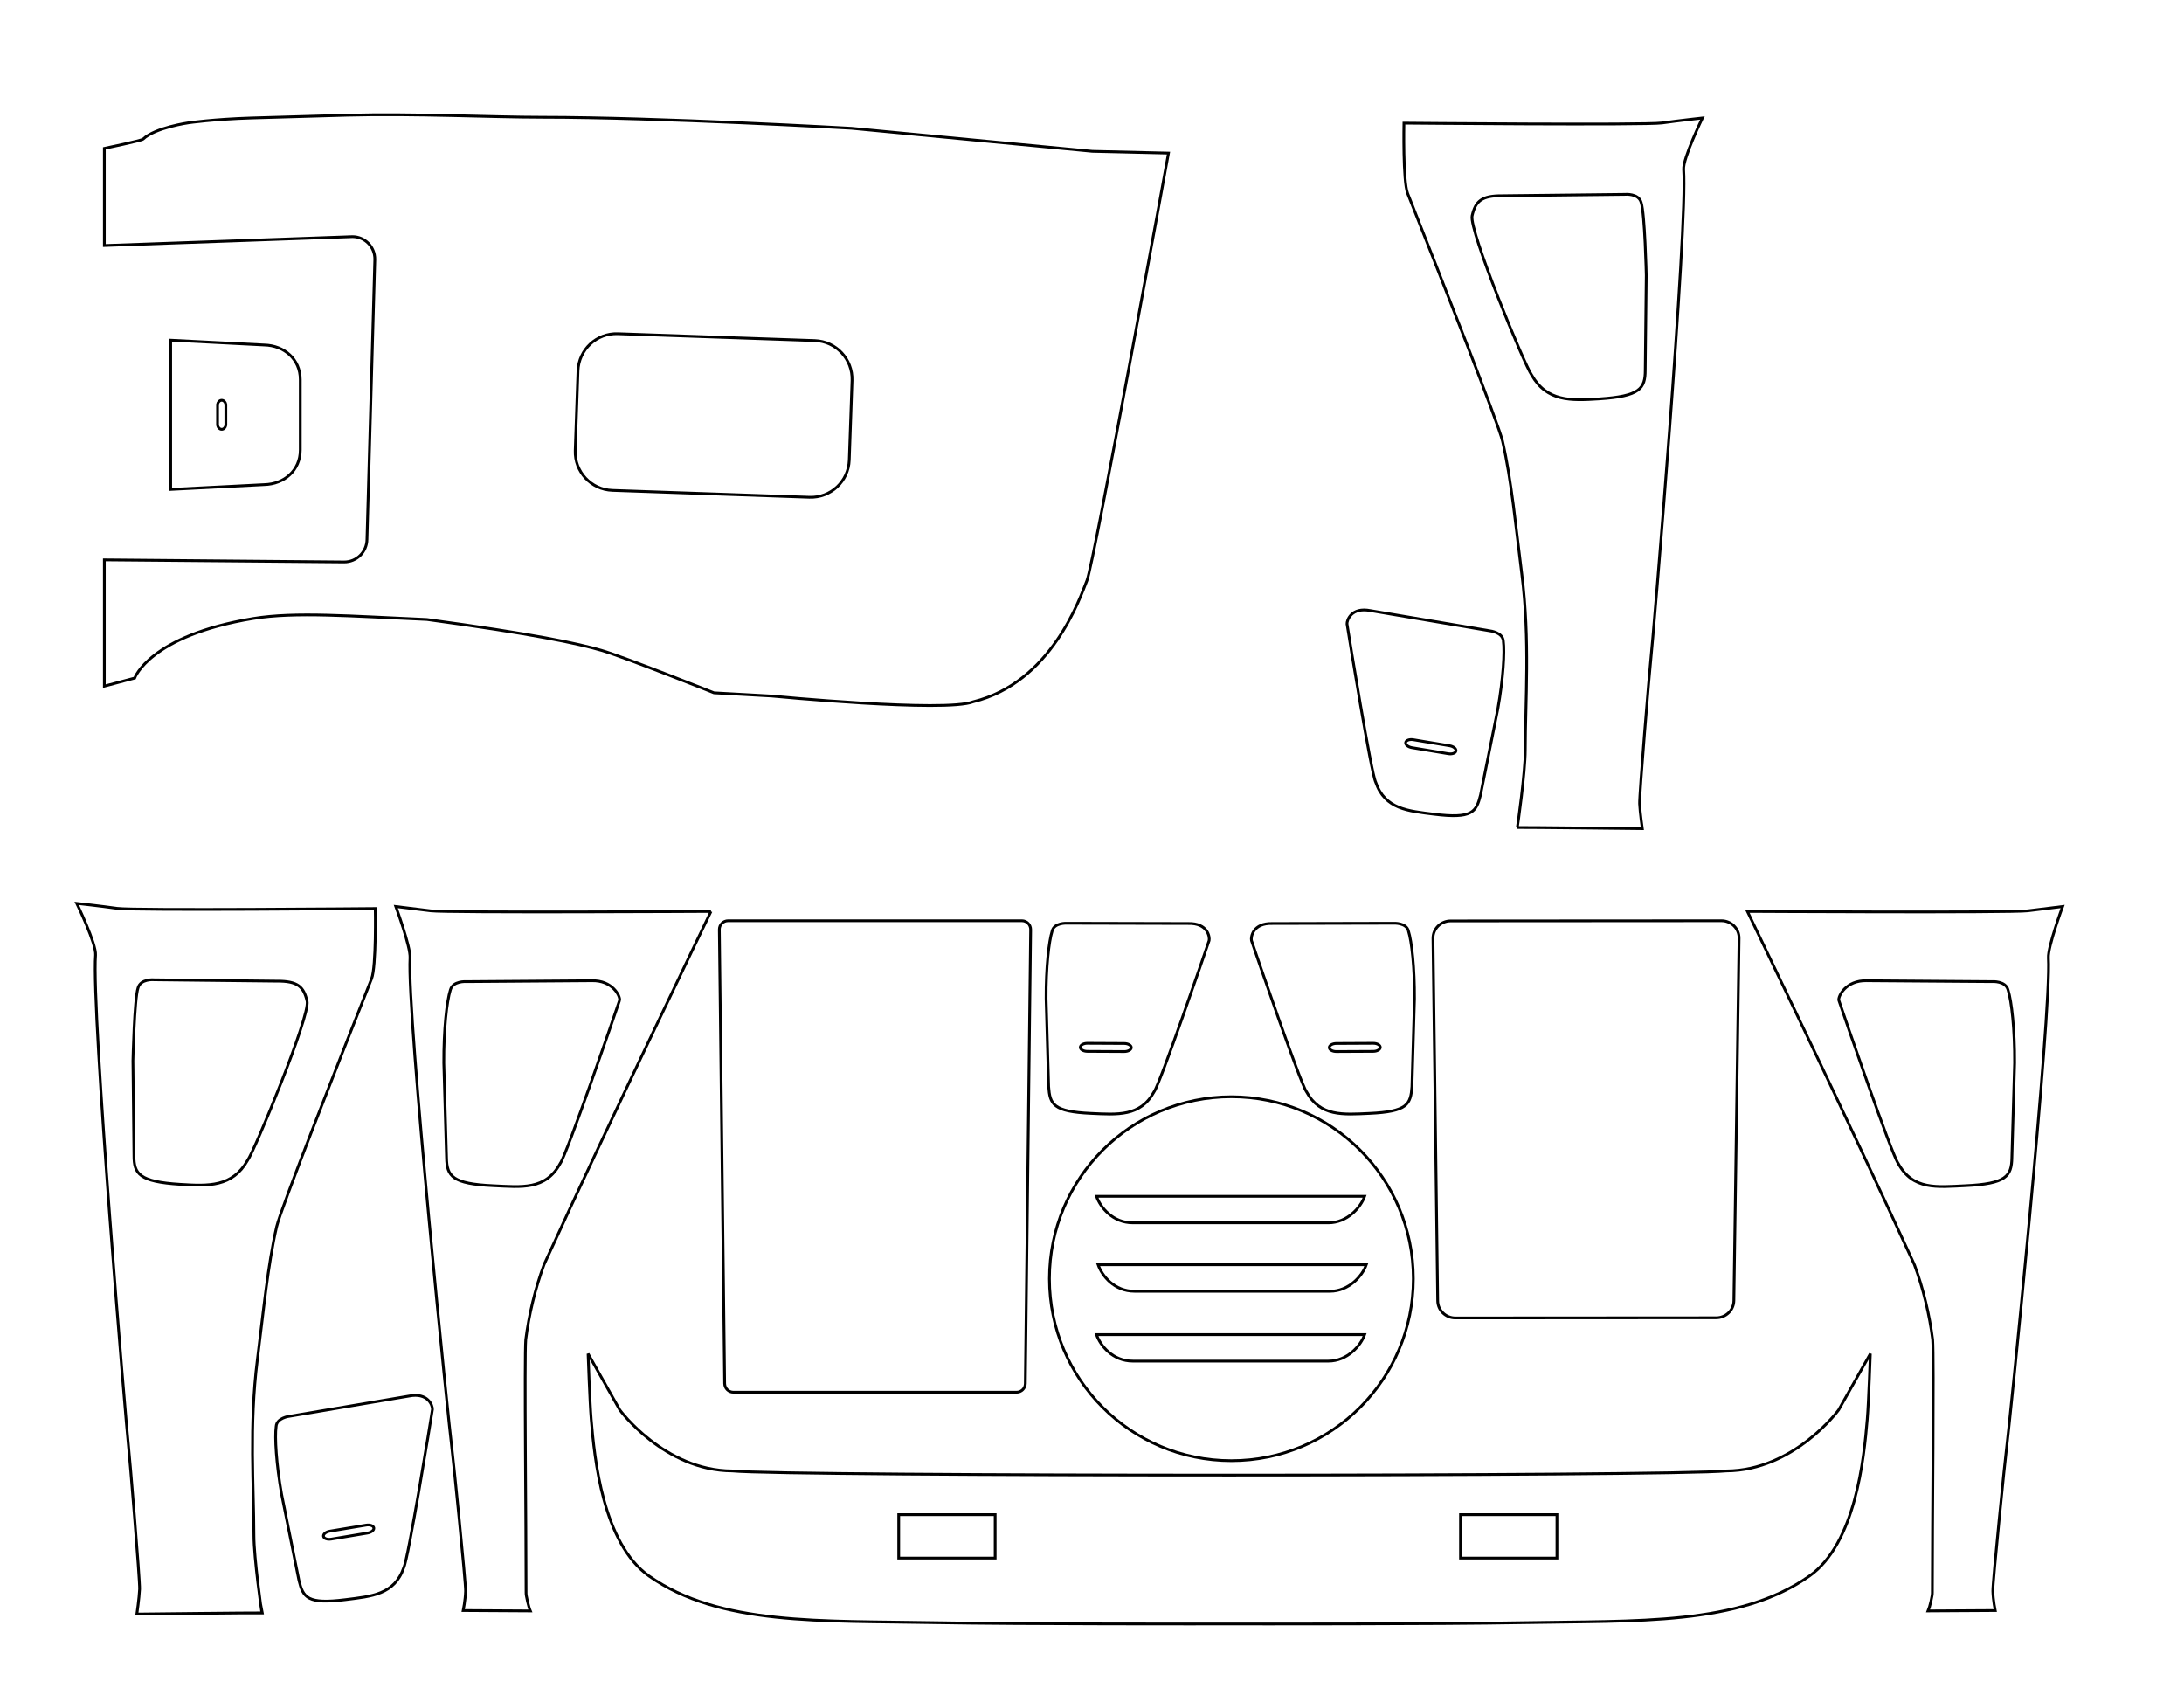 <?xml version="1.0" encoding="UTF-8" standalone="no"?>
<!-- Created with Inkscape (http://www.inkscape.org/) -->

<svg
   version="1.1"
   id="svg2"
   xml:space="preserve"
   width="11in"
   height="8.5in"
   viewBox="0 0 1056 816"
   sodipodi:docname="template-door-switch-2.svg"
   inkscape:version="1.1.2 (b8e25be833, 2022-02-05)"
   xmlns:inkscape="http://www.inkscape.org/namespaces/inkscape"
   xmlns:sodipodi="http://sodipodi.sourceforge.net/DTD/sodipodi-0.dtd"
   xmlns:xlink="http://www.w3.org/1999/xlink"
   xmlns="http://www.w3.org/2000/svg"
   xmlns:svg="http://www.w3.org/2000/svg"><defs
     id="defs6"><linearGradient
       id="linearGradient1447"
       inkscape:swatch="solid"><stop
         style="stop-color:#000000;stop-opacity:1;"
         offset="0"
         id="stop1445" /></linearGradient><linearGradient
       id="linearGradient1441"
       inkscape:swatch="solid"><stop
         style="stop-color:#000000;stop-opacity:1;"
         offset="0"
         id="stop1439" /></linearGradient><linearGradient
       id="linearGradient1435"
       inkscape:swatch="solid"><stop
         style="stop-color:#000000;stop-opacity:1;"
         offset="0"
         id="stop1433" /></linearGradient><linearGradient
       id="linearGradient1429"
       inkscape:swatch="solid"><stop
         style="stop-color:#000000;stop-opacity:1;"
         offset="0"
         id="stop1427" /></linearGradient><linearGradient
       id="linearGradient1423"
       inkscape:swatch="solid"><stop
         style="stop-color:#000000;stop-opacity:1;"
         offset="0"
         id="stop1421" /></linearGradient><linearGradient
       id="linearGradient1417"
       inkscape:swatch="solid"><stop
         style="stop-color:#000000;stop-opacity:1;"
         offset="0"
         id="stop1415" /></linearGradient><linearGradient
       id="linearGradient1411"
       inkscape:swatch="solid"><stop
         style="stop-color:#000000;stop-opacity:1;"
         offset="0"
         id="stop1409" /></linearGradient><linearGradient
       id="linearGradient1405"
       inkscape:swatch="solid"><stop
         style="stop-color:#000000;stop-opacity:1;"
         offset="0"
         id="stop1403" /></linearGradient><linearGradient
       id="linearGradient1399"
       inkscape:swatch="solid"><stop
         style="stop-color:#000000;stop-opacity:1;"
         offset="0"
         id="stop1397" /></linearGradient><linearGradient
       id="linearGradient1393"
       inkscape:swatch="solid"><stop
         style="stop-color:#000000;stop-opacity:1;"
         offset="0"
         id="stop1391" /></linearGradient><linearGradient
       id="linearGradient1387"
       inkscape:swatch="solid"><stop
         style="stop-color:#000000;stop-opacity:1;"
         offset="0"
         id="stop1385" /></linearGradient><linearGradient
       id="linearGradient1381"
       inkscape:swatch="solid"><stop
         style="stop-color:#000000;stop-opacity:1;"
         offset="0"
         id="stop1379" /></linearGradient><linearGradient
       id="linearGradient1375"
       inkscape:swatch="solid"><stop
         style="stop-color:#000000;stop-opacity:1;"
         offset="0"
         id="stop1373" /></linearGradient><linearGradient
       id="linearGradient1369"
       inkscape:swatch="solid"><stop
         style="stop-color:#000000;stop-opacity:1;"
         offset="0"
         id="stop1367" /></linearGradient><linearGradient
       id="linearGradient961"
       inkscape:swatch="solid"><stop
         style="stop-color:#000000;stop-opacity:1;"
         offset="0"
         id="stop959" /></linearGradient><clipPath
       clipPathUnits="userSpaceOnUse"
       id="clipPath16"><path
         d="M 0,700.005 H 850 V 0 H 0 Z"
         id="path14" /></clipPath><linearGradient
       inkscape:collect="always"
       xlink:href="#linearGradient961"
       id="linearGradient963"
       x1="1"
       y1="355.976"
       x2="849.002"
       y2="355.976"
       gradientUnits="userSpaceOnUse" /><linearGradient
       inkscape:collect="always"
       xlink:href="#linearGradient1369"
       id="linearGradient1371"
       x1="-101.164"
       y1="29.89"
       x2="30.836"
       y2="29.89"
       gradientUnits="userSpaceOnUse" /><linearGradient
       inkscape:collect="always"
       xlink:href="#linearGradient1375"
       id="linearGradient1377"
       x1="-46.78"
       y1="10.401"
       x2="12.403"
       y2="10.401"
       gradientUnits="userSpaceOnUse" /><linearGradient
       inkscape:collect="always"
       xlink:href="#linearGradient1381"
       id="linearGradient1383"
       x1="202.812"
       y1="160.192"
       x2="667.923"
       y2="160.192"
       gradientUnits="userSpaceOnUse"
       gradientTransform="translate(10.5)" /><linearGradient
       inkscape:collect="always"
       xlink:href="#linearGradient1387"
       id="linearGradient1389"
       x1="-43.301"
       y1="-100.828"
       x2="71.022"
       y2="-100.828"
       gradientUnits="userSpaceOnUse" /><linearGradient
       inkscape:collect="always"
       xlink:href="#linearGradient1393"
       id="linearGradient1395"
       x1="-35.794"
       y1="-100.671"
       x2="72.521"
       y2="-100.671"
       gradientUnits="userSpaceOnUse" /><linearGradient
       inkscape:collect="always"
       xlink:href="#linearGradient1399"
       id="linearGradient1401"
       x1="-14.986"
       y1="8.952"
       x2="44.198"
       y2="8.952"
       gradientUnits="userSpaceOnUse" /><linearGradient
       inkscape:collect="always"
       xlink:href="#linearGradient1405"
       id="linearGradient1407"
       x1="-81.174"
       y1="-93.741"
       x2="33.149"
       y2="-93.741"
       gradientUnits="userSpaceOnUse" /><linearGradient
       inkscape:collect="always"
       xlink:href="#linearGradient1411"
       id="linearGradient1413"
       x1="-39.524"
       y1="13.807"
       x2="17.372"
       y2="13.807"
       gradientUnits="userSpaceOnUse" /><linearGradient
       inkscape:collect="always"
       xlink:href="#linearGradient1417"
       id="linearGradient1419"
       x1="-19.672"
       y1="11.944"
       x2="37.224"
       y2="11.944"
       gradientUnits="userSpaceOnUse" /><linearGradient
       inkscape:collect="always"
       xlink:href="#linearGradient1423"
       id="linearGradient1425"
       x1="-83.543"
       y1="-93.401"
       x2="24.772"
       y2="-93.401"
       gradientUnits="userSpaceOnUse" /><linearGradient
       inkscape:collect="always"
       xlink:href="#linearGradient1429"
       id="linearGradient1431"
       x1="-6.421"
       y1="-71.969"
       x2="104.609"
       y2="-71.969"
       gradientUnits="userSpaceOnUse" /><linearGradient
       inkscape:collect="always"
       xlink:href="#linearGradient1435"
       id="linearGradient1437"
       x1="-3.179"
       y1="-85.5"
       x2="109.746"
       y2="-85.5"
       gradientUnits="userSpaceOnUse" /><linearGradient
       inkscape:collect="always"
       xlink:href="#linearGradient1441"
       id="linearGradient1443"
       x1="-32.33"
       y1="-4.998"
       x2="21.792"
       y2="-4.998"
       gradientUnits="userSpaceOnUse" /><linearGradient
       inkscape:collect="always"
       xlink:href="#linearGradient1447"
       id="linearGradient1449"
       x1="-132.36"
       y1="64.717"
       x2="81.921"
       y2="64.717"
       gradientUnits="userSpaceOnUse" /><linearGradient
       inkscape:collect="always"
       xlink:href="#linearGradient1369"
       id="linearGradient1469"
       gradientUnits="userSpaceOnUse"
       x1="-101.164"
       y1="29.89"
       x2="30.836"
       y2="29.89" /><linearGradient
       inkscape:collect="always"
       xlink:href="#linearGradient1375"
       id="linearGradient1471"
       gradientUnits="userSpaceOnUse"
       x1="-46.78"
       y1="10.401"
       x2="12.403"
       y2="10.401" /><linearGradient
       inkscape:collect="always"
       xlink:href="#linearGradient1387"
       id="linearGradient1473"
       gradientUnits="userSpaceOnUse"
       x1="-43.301"
       y1="-100.828"
       x2="71.022"
       y2="-100.828" /><linearGradient
       inkscape:collect="always"
       xlink:href="#linearGradient1393"
       id="linearGradient1475"
       gradientUnits="userSpaceOnUse"
       x1="-35.794"
       y1="-100.671"
       x2="72.521"
       y2="-100.671" /><linearGradient
       inkscape:collect="always"
       xlink:href="#linearGradient1399"
       id="linearGradient1477"
       gradientUnits="userSpaceOnUse"
       x1="-14.986"
       y1="8.952"
       x2="44.198"
       y2="8.952" /><linearGradient
       inkscape:collect="always"
       xlink:href="#linearGradient1405"
       id="linearGradient1479"
       gradientUnits="userSpaceOnUse"
       x1="-81.174"
       y1="-93.741"
       x2="33.149"
       y2="-93.741" /><linearGradient
       inkscape:collect="always"
       xlink:href="#linearGradient1411"
       id="linearGradient1481"
       gradientUnits="userSpaceOnUse"
       x1="-39.524"
       y1="13.807"
       x2="17.372"
       y2="13.807" /><linearGradient
       inkscape:collect="always"
       xlink:href="#linearGradient1417"
       id="linearGradient1483"
       gradientUnits="userSpaceOnUse"
       x1="-19.672"
       y1="11.944"
       x2="37.224"
       y2="11.944" /><linearGradient
       inkscape:collect="always"
       xlink:href="#linearGradient1423"
       id="linearGradient1485"
       gradientUnits="userSpaceOnUse"
       x1="-83.543"
       y1="-93.401"
       x2="24.772"
       y2="-93.401" /><linearGradient
       inkscape:collect="always"
       xlink:href="#linearGradient1429"
       id="linearGradient1487"
       gradientUnits="userSpaceOnUse"
       x1="-6.421"
       y1="-71.969"
       x2="104.609"
       y2="-71.969" /><linearGradient
       inkscape:collect="always"
       xlink:href="#linearGradient1435"
       id="linearGradient1489"
       gradientUnits="userSpaceOnUse"
       x1="-3.179"
       y1="-85.5"
       x2="109.746"
       y2="-85.5" /><linearGradient
       inkscape:collect="always"
       xlink:href="#linearGradient1441"
       id="linearGradient1491"
       gradientUnits="userSpaceOnUse"
       x1="-32.33"
       y1="-4.998"
       x2="21.792"
       y2="-4.998" /><linearGradient
       inkscape:collect="always"
       xlink:href="#linearGradient1447"
       id="linearGradient1493"
       gradientUnits="userSpaceOnUse"
       x1="-132.36"
       y1="64.717"
       x2="81.921"
       y2="64.717" /></defs><sodipodi:namedview
     id="namedview4"
     pagecolor="#505050"
     bordercolor="#eeeeee"
     borderopacity="1"
     inkscape:pageshadow="0"
     inkscape:pageopacity="0"
     inkscape:pagecheckerboard="0"
     showgrid="false"
     units="in"
     inkscape:zoom="0.63714915"
     inkscape:cx="605.03887"
     inkscape:cy="481.04906"
     inkscape:window-width="1580"
     inkscape:window-height="1050"
     inkscape:window-x="155"
     inkscape:window-y="84"
     inkscape:window-maximized="0"
     inkscape:current-layer="g12"
     inkscape:document-units="in" /><g
     id="g8"
     inkscape:groupmode="layer"
     inkscape:label="template-door-switch"
     transform="matrix(1.333,0,0,-1.333,0,933.34)"><g
       id="g10"
       style="fill:url(#linearGradient963);fill-opacity:1"><g
         id="g12"
         clip-path="url(#clipPath16)"
         style="fill:url(#linearGradient963);fill-opacity:1"><g
           id="g38"
           transform="rotate(90,-140.545,436.111)"
           style="fill:none;fill-opacity:1;stroke:url(#linearGradient1449)"><path
             d="m 0,0 c -0.271,-7.721 -6.748,-13.762 -14.469,-13.492 l -28.862,1.008 c -7.722,0.27 -13.762,6.747 -13.492,14.468 l 2.495,71.449 c 0.269,7.721 6.747,13.762 14.469,13.492 l 28.862,-1.008 C -3.276,85.648 2.765,79.17 2.494,71.449 Z m 73.064,243.685 c -0.527,0.546 -3.35,14.032 -3.35,14.032 H 57.579 48.592 34.477 l 3.231,-90.03 c -0.039,-4.501 -3.72,-8.119 -8.222,-8.08 L -72.1,162.459 c -4.561,0.04 -8.226,3.77 -8.186,8.331 l 0.35,40.252 0.408,46.675 h -6.386 -6.768 -32.649 l 2.934,-11 c 0,0 15.399,-5.414 21.601,-43 2.504,-15.172 0.835,-35.585 -0.361,-63 -5.204,-38.348 -8.704,-54.848 -11.204,-63.348 -2.5,-8.5 -15.387,-40.777 -15.387,-40.777 l -1.169,-20.897 c 0,0 -6.081,-62.978 -2.081,-73.147 7,-28.331 37.504,-38.671 44.002,-41.251 6.498,-2.58 154.998,-29.58 154.998,-29.58 l 0.645,27.651 8.355,87.349 c 0,0 4,69.997 4,112.072 0,18.767 1.403,46.324 0.742,71.096 -0.341,12.756 -0.698,24.773 -1,34.471 -0.427,13.691 -1.742,22.761 -1.742,22.761 0,0 -1.724,12.194 -5.938,16.568"
             style="fill:none;fill-opacity:1;fill-rule:nonzero;stroke:url(#linearGradient1493)"
             id="path40" /></g><g
           id="g42"
           transform="rotate(90,-237.296,317.712)"
           style="fill:none;fill-opacity:1;stroke:url(#linearGradient1443)"><path
             d="m 0,0 c 0,0.743 -0.657,1.351 -1.461,1.502 h -0.038 -7.54 -0.037 C -9.88,1.351 -10.538,0.743 -10.538,0 c 0,-0.743 0.658,-1.351 1.462,-1.498 h 0.037 7.54 0.038 C -0.657,-1.351 0,-0.743 0,0 m 7.504,-28.498 h -25.545 c -7.377,0 -12.389,5.817 -12.545,13.092 L -32.33,18.502 H 21.792 L 20.049,-15.406 C 19.892,-22.681 14.881,-28.498 7.504,-28.498"
             style="fill:none;fill-opacity:1;fill-rule:nonzero;stroke:url(#linearGradient1491)"
             id="path44" /></g><g
           id="g62"
           transform="translate(264.102,366.245)"
           style="fill:none;fill-opacity:1;stroke:url(#linearGradient1437)"><path
             d="m 0,0 h 106.566 c 1.771,0 3.2,-1.446 3.18,-3.217 l -1.926,-164.64 c -0.021,-1.742 -1.438,-3.143 -3.179,-3.143 H 1.926 c -1.742,0 -3.159,1.401 -3.179,3.143 L -3.179,-3.217 C -3.2,-1.446 -1.771,0 0,0"
             style="fill:none;fill-opacity:1;fill-rule:nonzero;stroke:url(#linearGradient1489)"
             id="path64" /></g><g
           id="g66"
           transform="translate(526.203,366.182)"
           style="fill:none;fill-opacity:1;stroke:url(#linearGradient1431)"><path
             d="m 0,0 98.189,0.062 c 3.582,0.003 6.47,-2.862 6.419,-6.366 l -1.882,-131.436 c -0.05,-3.436 -2.91,-6.198 -6.42,-6.2 L 1.709,-144 c -3.514,-0.003 -6.374,2.76 -6.419,6.198 L -6.42,-6.367 C -6.465,-2.866 -3.577,-0.002 0,0"
             style="fill:none;fill-opacity:1;fill-rule:nonzero;stroke:url(#linearGradient1487)"
             id="path68" /></g><g
           id="g70"
           transform="translate(111.386,337.064)"
           style="fill:none;fill-opacity:1;stroke:url(#linearGradient1425)"><path
             d="m 0,0 c 1.21,-5.219 -19.183,-54.605 -21.581,-57.72 -5.523,-9.728 -14.227,-9.344 -24.441,-8.699 -14.916,0.943 -16.783,3.8 -16.776,10.43 l -0.368,34.381 c 0,0 0.493,22.424 1.854,26.459 0.943,3.316 5.719,2.946 5.956,2.913 L -11.021,7.27 C -3.344,7.351 -1.211,5.218 0,0 m -19.284,-193.782 c -0.008,17.473 -1.76,39.898 1.24,63.667 2.184,17.302 3.767,34.203 7.003,48.332 1.445,6.31 22.004,58.572 34.424,89.897 1.763,4.446 1.346,25.493 1.346,25.493 0,0 -87.607,-0.791 -93.611,0.063 -6.003,0.854 -14.661,1.801 -14.661,1.801 0,0 7.127,-14.718 6.815,-18.737 -1.57,-20.238 11.254,-172.38 11.918,-177.775 0.384,-3.12 4.216,-49.402 4.059,-52.193 -0.154,-3.306 -0.994,-9.04 -0.994,-9.04 0,0 43.003,0.482 45.347,0.416 -0.067,0.158 -2.882,19.839 -2.886,28.076"
             style="fill:none;fill-opacity:1;fill-rule:nonzero;stroke:url(#linearGradient1485)"
             id="path72" /></g><g
           id="g74"
           transform="translate(119.639,144.847)"
           style="fill:none;fill-opacity:1;stroke:url(#linearGradient1419)"><path
             d="M 0,0 13.174,2.19 C 14.571,2.423 15.822,1.965 15.954,1.172 16.085,0.379 15.05,-0.46 13.653,-0.691 L 0.479,-2.882 C -0.918,-3.114 -2.169,-2.656 -2.3,-1.863 -2.432,-1.07 -1.397,-0.231 0,0 m -17.497,13.401 6.29,-31.259 c 1.537,-6.228 3.093,-8.691 16.845,-6.967 9.418,1.18 17.832,1.797 21.18,11.617 1.645,3.253 9.695,52.845 10.404,57.408 0.063,1.299 -1.556,6.201 -8.537,4.799 l -43.242,-7.311 c -0.221,-0.011 -4.722,-0.61 -4.921,-3.686 -0.541,-3.911 0.029,-13.594 1.981,-24.601"
             style="fill:none;fill-opacity:1;fill-rule:nonzero;stroke:url(#linearGradient1483)"
             id="path76" /></g><g
           id="g78"
           transform="translate(528.119,427.847)"
           style="fill:none;fill-opacity:1;stroke:url(#linearGradient1413)"><path
             d="m 0,0 c -0.132,-0.793 -1.383,-1.251 -2.78,-1.019 l -13.174,2.191 c -1.398,0.231 -2.433,1.07 -2.301,1.863 0.132,0.793 1.383,1.251 2.78,1.019 L -2.301,1.863 C -0.903,1.632 0.132,0.793 0,0 m 17.178,39.865 c -0.199,3.076 -4.7,3.675 -4.922,3.686 l -43.241,7.311 c -6.982,1.403 -8.6,-3.5 -8.537,-4.799 0.708,-4.563 8.758,-54.155 10.403,-57.408 3.348,-9.82 11.762,-10.436 21.18,-11.617 13.752,-1.724 15.309,0.739 16.845,6.967 l 6.289,31.26 c 1.953,11.006 2.524,20.689 1.983,24.6"
             style="fill:none;fill-opacity:1;fill-rule:nonzero;stroke:url(#linearGradient1481)"
             id="path80" /></g><g
           id="g82"
           transform="translate(224.743,337.403)"
           style="fill:none;fill-opacity:1;stroke:url(#linearGradient1407)"><path
             d="m 0,0 c -1.583,-4.722 -19.169,-55.963 -21.509,-59.12 -5.346,-9.827 -14.074,-8.603 -24.298,-8.143 -14.93,0.673 -16.849,3.494 -16.963,10.123 l -0.993,34.369 c -0.071,12.053 1.086,22.449 2.373,26.506 0.883,3.333 5.665,3.05 5.902,3.022 l 45.336,0.33 C -2.477,7.307 0.304,1.369 0,0 m 33.149,32.215 c 0,0 -95.613,-0.528 -101.631,0.216 -6.018,0.744 -12.692,1.57 -12.692,1.57 0,0 5.394,-14.622 5.155,-18.646 -1.202,-20.262 14.384,-172.148 15.146,-177.529 0.441,-3.112 5.114,-49.317 5.007,-52.11 -0.093,-3.309 -0.865,-7.058 -0.865,-7.058 0,0 22.009,-0.117 24.354,-0.141 -0.591,1.333 -1.644,5.727 -1.547,6.675 0.024,23.95 -0.644,85.042 -0.114,91.732 1.117,8.822 3.407,18.561 6.644,27.223 23.847,52.108 60.543,128.068 60.543,128.068"
             style="fill:none;fill-opacity:1;fill-rule:nonzero;stroke:url(#linearGradient1479)"
             id="path84" /></g><g
           id="g86"
           transform="translate(394.435,321.792)"
           style="fill:none;fill-opacity:1;stroke:url(#linearGradient1401)"><path
             d="m 0,0 13.354,-0.065 c 1.417,-0.007 2.572,-0.671 2.568,-1.474 -0.004,-0.804 -1.166,-1.456 -2.582,-1.449 l -13.355,0.065 c -1.416,0.007 -2.571,0.671 -2.568,1.474 C -2.579,-0.646 -1.417,0.007 0,0 m -14.983,16.163 0.921,-31.873 c 0.463,-6.397 1.581,-9.088 15.427,-9.712 9.482,-0.427 17.88,-1.239 22.838,7.875 2.17,2.929 18.479,50.448 19.947,54.827 0.282,1.27 -0.486,6.375 -7.604,6.171 l -43.855,0.096 c -0.22,0.025 -4.758,0.196 -5.473,-2.802 -1.194,-3.764 -2.267,-13.404 -2.201,-24.582"
             style="fill:none;fill-opacity:1;fill-rule:nonzero;stroke:url(#linearGradient1477)"
             id="path88" /></g><g
           id="g90"
           transform="translate(544.998,629.196)"
           style="fill:none;fill-opacity:1;stroke:url(#linearGradient1395)"><path
             d="m 0,0 44.334,0.494 c 0.237,0.033 5.013,0.403 5.956,-2.913 1.36,-4.034 1.855,-26.459 1.855,-26.459 l -0.37,-34.381 c 0.008,-6.63 -1.859,-9.486 -16.775,-10.429 -10.214,-0.646 -18.918,-1.03 -24.441,8.699 -2.398,3.114 -22.791,52.501 -21.58,57.719 C -9.812,-2.052 -7.678,0.081 0,0 m 5.376,-229.128 c 2.344,0.066 45.347,-0.416 45.347,-0.416 0,0 -0.84,5.734 -0.994,9.04 -0.158,2.791 3.675,49.073 4.059,52.193 0.664,5.395 13.488,157.538 11.918,177.776 -0.312,4.018 6.815,18.736 6.815,18.736 0,0 -8.658,-0.947 -14.661,-1.801 -6.004,-0.853 -93.611,-0.063 -93.611,-0.063 0,0 -0.416,-21.047 1.346,-25.492 12.42,-31.325 32.979,-83.587 34.425,-89.898 3.235,-14.129 4.818,-31.03 7.002,-48.332 3,-23.768 1.249,-46.193 1.241,-63.667 -0.004,-8.236 -2.821,-27.918 -2.887,-28.076"
             style="fill:none;fill-opacity:1;fill-rule:nonzero;stroke:url(#linearGradient1475)"
             id="path92" /></g><g
           id="g94"
           transform="translate(677.144,344.49)"
           style="fill:none;fill-opacity:1;stroke:url(#linearGradient1389)"><path
             d="m 0,0 45.336,-0.33 c 0.237,0.028 5.019,0.311 5.901,-3.022 1.288,-4.057 2.445,-14.453 2.373,-26.505 l -0.993,-34.37 c -0.113,-6.628 -2.032,-9.45 -16.962,-10.123 -10.224,-0.46 -18.952,-1.684 -24.298,8.143 -2.34,3.157 -19.925,54.398 -21.509,59.12 C -10.455,-5.718 -7.675,0.22 0,0 m 17.242,-102.939 c 3.237,-8.663 5.528,-18.402 6.645,-27.224 0.529,-6.69 -0.139,-67.782 -0.116,-91.732 0.098,-0.948 -0.956,-5.342 -1.545,-6.675 2.344,0.024 24.353,0.141 24.353,0.141 0,0 -0.771,3.749 -0.865,7.058 -0.108,2.793 4.565,48.998 5.007,52.11 0.761,5.381 16.348,157.267 15.146,177.53 -0.239,4.023 5.155,18.646 5.155,18.646 0,0 -6.673,-0.827 -12.692,-1.571 -6.017,-0.744 -101.631,-0.216 -101.631,-0.216 0,0 36.697,-75.96 60.543,-128.067"
             style="fill:none;fill-opacity:1;fill-rule:nonzero;stroke:url(#linearGradient1473)"
             id="path96" /></g><path
           d="m 564.748,135.096 h -34.984 v 15.744 h 34.984 z m -203.777,0 h -34.984 v 15.744 h 34.984 z m 305.952,53.725 c 0,0 -16.125,-22 -40.75,-22.125 -9.676,-1.007 -95.641,-1.511 -180.306,-1.511 -84.665,0 -170.629,0.504 -180.305,1.511 -24.625,0.125 -40.75,22.125 -40.75,22.125 l -11.5,20.375 c 0,0 0.608,-17.552 1.125,-23.75 1.18,-14.164 4.223,-45.071 21,-56.875 25.583,-18 62.331,-16.142 103.997,-16.911 30.21,-0.556 99.835,-0.473 106.433,-0.464 6.598,-0.009 76.223,-0.092 106.434,0.464 41.666,0.769 78.413,-1.089 103.997,16.911 16.776,11.804 19.819,42.711 21,56.875 0.515,6.198 1.125,23.75 1.125,23.75 z"
           style="fill:none;fill-opacity:1;fill-rule:nonzero;stroke:url(#linearGradient1383)"
           id="path98" /><g
           id="g100"
           transform="translate(500.673,320.343)"
           style="fill:none;fill-opacity:1;stroke:url(#linearGradient1377)"><path
             d="m 0,0 c 0.004,-0.803 -1.151,-1.467 -2.567,-1.474 l -13.355,-0.065 c -1.417,-0.007 -2.578,0.645 -2.583,1.449 -0.004,0.803 1.152,1.467 2.568,1.474 L -2.582,1.449 C -1.166,1.456 -0.004,0.804 0,0 M 10.2,42.194 C 9.484,45.192 4.946,45.021 4.727,44.996 L -39.128,44.9 c -7.118,0.204 -7.886,-4.901 -7.604,-6.171 1.468,-4.378 17.777,-51.898 19.947,-54.827 4.958,-9.114 13.355,-8.301 22.838,-7.875 13.845,0.624 14.964,3.315 15.426,9.712 L 12.4,17.612 c 0.067,11.178 -1.006,20.819 -2.2,24.582"
             style="fill:none;fill-opacity:1;fill-rule:nonzero;stroke:url(#linearGradient1471)"
             id="path102" /></g><g
           id="g104"
           transform="translate(481.822,206.519)"
           style="fill:none;fill-opacity:1;stroke:url(#linearGradient1371)"><path
             d="m 0,0 h -70.879 c -7.371,0 -11.82,5.635 -13.218,9.617 H 13.176 C 11.777,5.635 6.905,0 0,0 M 13.769,34.952 C 12.37,30.97 7.498,25.335 0.593,25.335 h -70.879 c -7.414,0 -11.819,5.635 -13.218,9.617 z M 13.176,59.779 C 11.777,55.797 6.905,50.162 0,50.162 h -70.879 c -7.371,0 -11.82,5.635 -13.218,9.617 z m -48.34,36.111 c -36.451,0 -66,-29.549 -66,-66 0,-36.452 29.549,-66 66,-66 36.45,0 66,29.548 66,66 0,36.451 -29.55,66 -66,66"
             style="fill:none;fill-opacity:1;fill-rule:nonzero;stroke:url(#linearGradient1469)"
             id="path106" /></g></g></g></g></svg>
